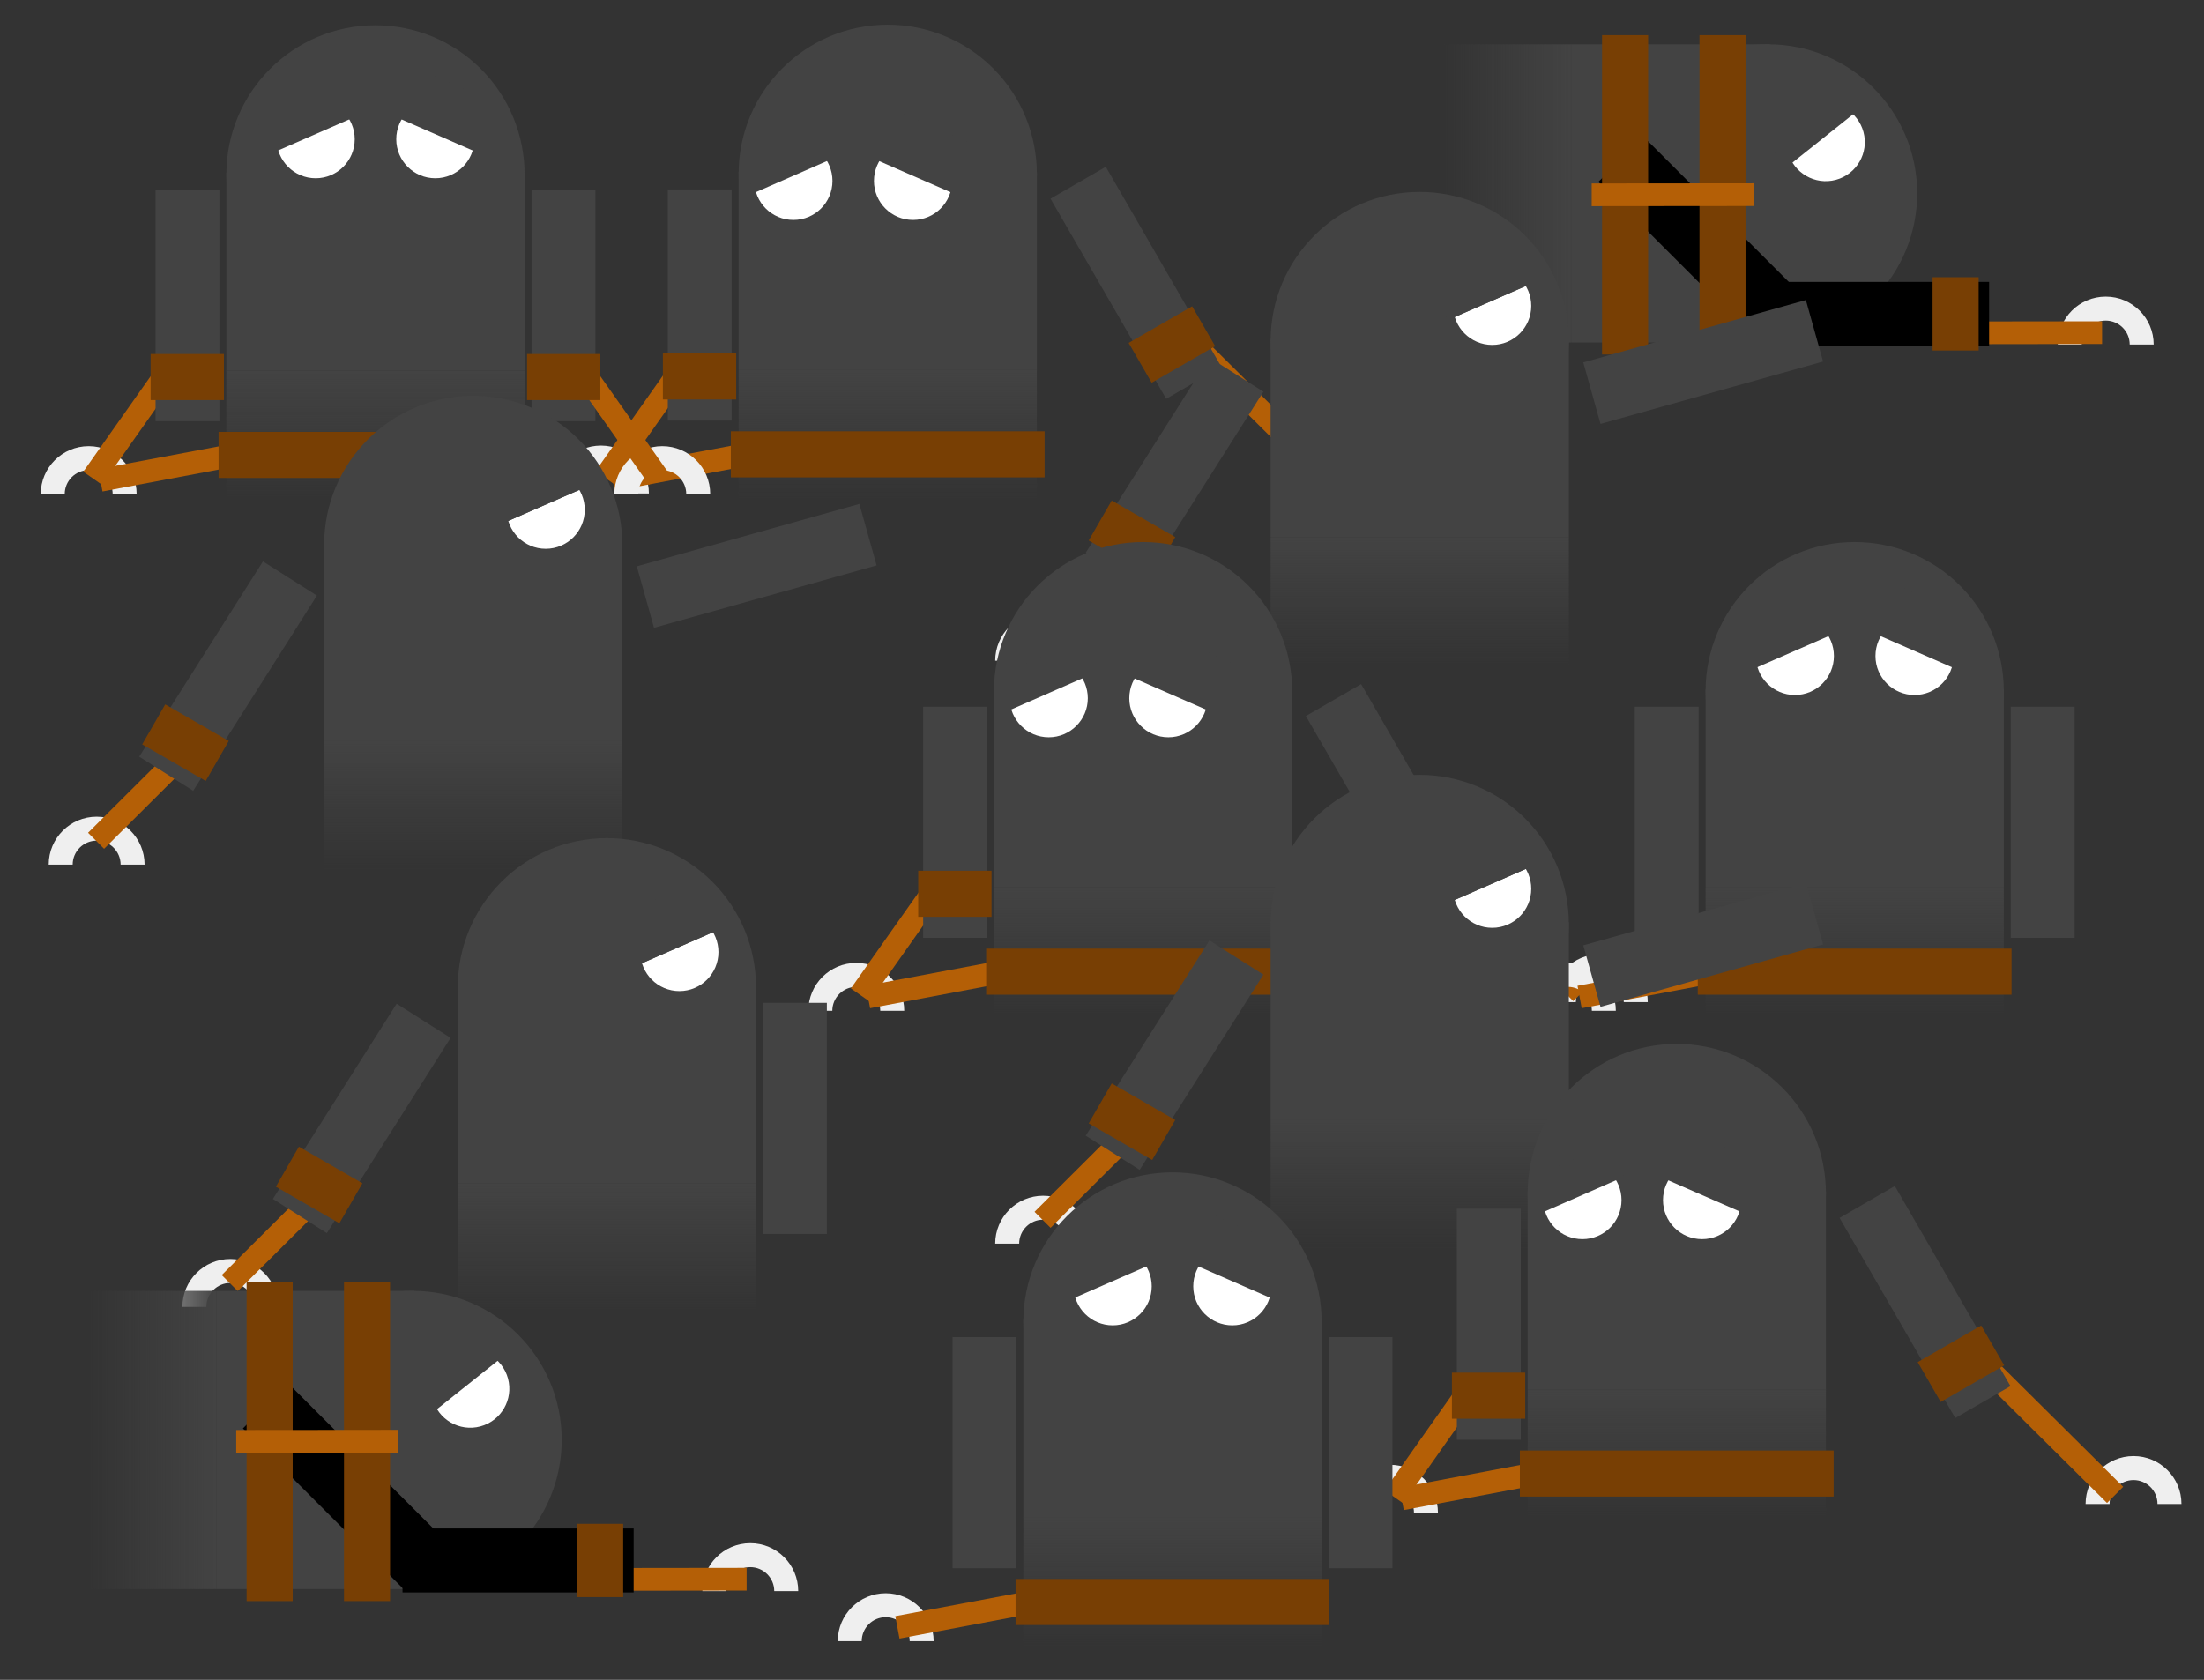 <svg version="1.1" viewBox="0.0 0.0 446.0 340.0" fill="none" stroke="none" stroke-linecap="square" stroke-miterlimit="10" xmlns:xlink="http://www.w3.org/1999/xlink" xmlns="http://www.w3.org/2000/svg"><rect x="0.0" y="0.0" width="446.0" height="340.0" fill="#333333" stroke="none"/><clipPath id="p.0"><path d="m0 0l446.0 0l0 340.0l-446.0 0l0 -340.0z" clip-rule="nonzero"/></clipPath><g clip-path="url(#p.0)"><path fill="#000000" fill-opacity="0.0" d="m0 0l446.0 0l0 340.0l-446.0 0z" fill-rule="evenodd"/><path fill="#434343" d="m357.785 8.971l0 0c16.665 0 30.175 13.51 30.175 30.175l0 0c0 8.003 -3.179 15.678 -8.838 21.337c-5.659 5.659 -13.334 8.838 -21.337 8.838l0 0c-16.665 0 -30.175 -13.51 -30.175 -30.175l0 0c0 -16.665 13.51 -30.175 30.175 -30.175z" fill-rule="evenodd"/><path fill="#434343" d="m358.151 8.971l0 60.35l-40.099 0l0 -60.35z" fill-rule="evenodd"/><path fill="#000000" d="m323.443 36.81l9.144 -9.144l33.072 33.072l-9.144 9.144z" fill-rule="evenodd"/><defs><linearGradient id="p.1" gradientUnits="userSpaceOnUse" gradientTransform="matrix(0.0 5.101 -5.101 0.0 0.0 0.0)" spreadMethod="pad" x1="1.758" y1="-62.346" x2="1.758" y2="-57.244"><stop offset="0.0" stop-color="#434343"/><stop offset="1" stop-color="#434343" stop-opacity="0.0"/><stop offset="1.0" stop-color="#ffffff" stop-opacity="0.0"/></linearGradient></defs><path fill="url(#p.1)" d="m318.051 8.971l0 60.35l-26.024 0l0 -60.35z" fill-rule="evenodd"/><path fill="#ffffff" d="m361.825 30.811l0 0c-1.129 -4.216 1.373 -8.549 5.589 -9.678l0 0c2.025 -0.542 4.182 -0.258 5.997 0.79c1.815 1.048 3.139 2.774 3.682 4.799l0 0c1.129 4.216 -1.373 8.549 -5.589 9.678l0 0c-4.216 1.129 -8.549 -1.373 -9.678 -5.589z" fill-rule="evenodd"/><path fill="#efefef" d="m435.818 69.736l0 0c0 -5.358 -4.343 -9.701 -9.701 -9.701c-5.358 0 -9.701 4.343 -9.701 9.701l4.85 0c0 -2.679 2.172 -4.85 4.85 -4.85c2.679 0 4.85 2.172 4.85 4.85z" fill-rule="evenodd"/><path fill="#434343" d="m354.849 25.428l14.772 -11.78l6.709 8.409l-14.772 11.78z" fill-rule="evenodd"/><path fill="#b45f06" d="m425.377 65.028l-24.976 0.031l0 4.598l24.976 -0.032z" fill-rule="evenodd"/><path fill="#000000" d="m355.743 70.003l0 -12.945l46.772 0l0 12.945z" fill-rule="evenodd"/><path fill="#783f04" d="m353.228 7.121l0 64.63l-9.323 0l0 -64.63z" fill-rule="evenodd"/><path fill="#783f04" d="m333.517 7.12l0 64.63l-9.323 0l0 -64.63z" fill-rule="evenodd"/><path fill="#783f04" d="m400.397 70.947l0 -14.835l-9.323 0l0 14.835z" fill-rule="evenodd"/><path fill="#b45f06" d="m354.849 37.101l-32.756 0.031l0 4.598l32.756 -0.031z" fill-rule="evenodd"/><path fill="#efefef" d="m111.906 99.886l0 0c0 -5.358 4.343 -9.701 9.701 -9.701c5.358 0 9.701 4.343 9.701 9.701l-4.85 0c0 -2.679 -2.172 -4.85 -4.85 -4.85c-2.679 0 -4.85 2.172 -4.85 4.85z" fill-rule="evenodd"/><path fill="#b45f06" d="m120.511 95.351l14.394 -20.409l3.78 2.646l-14.394 20.409z" fill-rule="evenodd"/><path fill="#434343" d="m149.467 35.173l0 0c0 -16.664 13.509 -30.173 30.173 -30.173l0 0c8.002 0 15.677 3.179 21.336 8.838c5.659 5.659 8.838 13.333 8.838 21.336l0 0c0 16.664 -13.509 30.173 -30.173 30.173l0 0c-16.664 0 -30.173 -13.509 -30.173 -30.173z" fill-rule="evenodd"/><path fill="#efefef" d="m281.768 98.12l0 0c0 -5.358 -4.343 -9.701 -9.701 -9.701c-5.358 0 -9.701 4.343 -9.701 9.701l4.85 0c0 -2.679 2.172 -4.85 4.85 -4.85c2.679 0 4.85 2.172 4.85 4.85z" fill-rule="evenodd"/><path fill="#434343" d="m149.467 34.809l60.346 0l0 40.094l-60.346 0z" fill-rule="evenodd"/><path fill="#b45f06" d="m269.977 94.641l-24.598 -24.409l-3.276 3.276l24.598 24.409z" fill-rule="evenodd"/><path fill="#434343" d="m135.136 38.342l12.913 0l0 46.772l-12.913 0z" fill-rule="evenodd"/><path fill="#434343" d="m212.584 40.217l11.181 -6.457l23.402 40.504l-11.181 6.457z" fill-rule="evenodd"/><defs><linearGradient id="p.2" gradientUnits="userSpaceOnUse" gradientTransform="matrix(5.101 0.0 0.0 5.101 0.0 0.0)" spreadMethod="pad" x1="29.304" y1="14.686" x2="29.304" y2="19.787"><stop offset="0.0" stop-color="#434343"/><stop offset="1" stop-color="#434343" stop-opacity="0.0"/><stop offset="1.0" stop-color="#ffffff" stop-opacity="0.0"/></linearGradient></defs><path fill="url(#p.2)" d="m149.467 74.909l60.346 0l0 26.016l-60.346 0z" fill-rule="evenodd"/><path fill="#ffffff" d="m152.646 36.615l0 0c0 -4.366 3.539 -7.906 7.906 -7.906l0 0c2.097 0 4.107 0.833 5.59 2.315c1.483 1.483 2.315 3.493 2.315 5.59l0 0c0 4.366 -3.539 7.906 -7.906 7.906l0 0c-4.366 0 -7.906 -3.539 -7.906 -7.906z" fill-rule="evenodd"/><path fill="#ffffff" d="m176.853 36.615l0 0c0 -4.366 3.539 -7.906 7.906 -7.906l0 0c2.097 0 4.107 0.833 5.59 2.315c1.483 1.483 2.315 3.493 2.315 5.59l0 0c0 4.366 -3.539 7.906 -7.906 7.906l0 0c-4.366 0 -7.906 -3.539 -7.906 -7.906z" fill-rule="evenodd"/><path fill="#434343" d="m149.78 32.245l16.189 -7.087l2.961 6.74l-16.189 7.087z" fill-rule="evenodd"/><path fill="#434343" d="m197.948 29.607l-17.323 -7.559l-4.315 9.858l17.323 7.559z" fill-rule="evenodd"/><path fill="#783f04" d="m134.137 71.535l14.835 0l0 9.323l-14.835 0z" fill-rule="evenodd"/><path fill="#783f04" d="m241.238 62.001l-12.85 7.402l4.661 8.063l12.85 -7.402z" fill-rule="evenodd"/><path fill="#b45f06" d="m123.549 94.82l24.567 -4.63l0.85 4.535l-24.567 4.63z" fill-rule="evenodd"/><path fill="#783f04" d="m147.888 87.296l63.496 0l0 9.323l-63.496 0z" fill-rule="evenodd"/><path fill="#efefef" d="m201.387 133.734l0 0c0 -5.358 4.343 -9.701 9.701 -9.701c5.358 0 9.701 4.343 9.701 9.701l-4.85 0c0 -2.679 -2.172 -4.85 -4.85 -4.85c-2.679 0 -4.85 2.172 -4.85 4.85z" fill-rule="evenodd"/><path fill="#b45f06" d="m209.349 127.286l16.189 -16.126l3.244 3.244l-16.189 16.126z" fill-rule="evenodd"/><path fill="#434343" d="m257.119 69.023l0 0c0 -16.665 13.51 -30.175 30.175 -30.175l0 0c8.003 0 15.678 3.179 21.337 8.838c5.659 5.659 8.838 13.334 8.838 21.337l0 0c0 16.665 -13.51 30.175 -30.175 30.175l0 0c-16.665 0 -30.175 -13.51 -30.175 -30.175z" fill-rule="evenodd"/><path fill="#434343" d="m257.119 68.657l60.35 0l0 40.099l-60.35 0z" fill-rule="evenodd"/><path fill="#434343" d="m244.739 72.363l10.921 6.914l-25.038 39.514l-10.921 -6.914z" fill-rule="evenodd"/><defs><linearGradient id="p.3" gradientUnits="userSpaceOnUse" gradientTransform="matrix(5.101 0.0 0.0 5.101 0.0 0.0)" spreadMethod="pad" x1="50.402" y1="21.319" x2="50.402" y2="26.42"><stop offset="0.0" stop-color="#434343"/><stop offset="1" stop-color="#434343" stop-opacity="0.0"/><stop offset="1.0" stop-color="#ffffff" stop-opacity="0.0"/></linearGradient></defs><path fill="url(#p.3)" d="m257.119 108.756l60.35 0l0 26.024l-60.35 0z" fill-rule="evenodd"/><path fill="#ffffff" d="m294.06 61.908l0 0c0 -4.363 3.537 -7.901 7.901 -7.901l0 0c2.095 0 4.105 0.832 5.587 2.314c1.482 1.482 2.314 3.491 2.314 5.587l0 0c0 4.363 -3.537 7.901 -7.901 7.901l0 0c-4.363 0 -7.901 -3.537 -7.901 -7.901z" fill-rule="evenodd"/><path fill="#434343" d="m323.877 85.798l-3.483 -12.442l45.041 -12.627l3.483 12.442z" fill-rule="evenodd"/><path fill="#783f04" d="m224.967 101.303l12.85 7.402l-4.661 8.094l-12.85 -7.402z" fill-rule="evenodd"/><path fill="#434343" d="m288.714 54.905l17.323 -7.559l4.315 9.858l-17.323 7.559z" fill-rule="evenodd"/><path fill="#434343" d="m288.673 54.905l17.323 -7.559l4.315 9.858l-17.323 7.559z" fill-rule="evenodd"/><path fill="#efefef" d="m163.577 204.592l0 0c0 -5.358 4.343 -9.701 9.701 -9.701c5.358 0 9.701 4.343 9.701 9.701l-4.85 0c0 -2.679 -2.172 -4.85 -4.85 -4.85c-2.679 0 -4.85 2.172 -4.85 4.85z" fill-rule="evenodd"/><path fill="#b45f06" d="m172.183 200.057l14.394 -20.409l3.78 2.646l-14.394 20.409z" fill-rule="evenodd"/><path fill="#434343" d="m201.139 139.879l0 0c0 -16.664 13.509 -30.173 30.173 -30.173l0 0c8.002 0 15.677 3.179 21.336 8.838c5.659 5.659 8.838 13.333 8.838 21.336l0 0c0 16.664 -13.509 30.173 -30.173 30.173l0 0c-16.664 0 -30.173 -13.509 -30.173 -30.173z" fill-rule="evenodd"/><path fill="#efefef" d="m333.44 202.826l0 0c0 -5.358 -4.343 -9.701 -9.701 -9.701c-5.358 0 -9.701 4.343 -9.701 9.701l4.85 0c0 -2.679 2.172 -4.85 4.85 -4.85c2.679 0 4.85 2.172 4.85 4.85z" fill-rule="evenodd"/><path fill="#434343" d="m201.139 139.515l60.346 0l0 40.094l-60.346 0z" fill-rule="evenodd"/><path fill="#b45f06" d="m321.649 199.347l-24.598 -24.409l-3.276 3.276l24.598 24.409z" fill-rule="evenodd"/><path fill="#434343" d="m186.808 143.049l12.913 0l0 46.772l-12.913 0z" fill-rule="evenodd"/><path fill="#434343" d="m264.256 144.923l11.181 -6.457l23.402 40.504l-11.181 6.457z" fill-rule="evenodd"/><defs><linearGradient id="p.4" gradientUnits="userSpaceOnUse" gradientTransform="matrix(5.101 0.0 0.0 5.101 0.0 0.0)" spreadMethod="pad" x1="39.434" y1="35.214" x2="39.434" y2="40.315"><stop offset="0.0" stop-color="#434343"/><stop offset="1" stop-color="#434343" stop-opacity="0.0"/><stop offset="1.0" stop-color="#ffffff" stop-opacity="0.0"/></linearGradient></defs><path fill="url(#p.4)" d="m201.139 179.615l60.346 0l0 26.016l-60.346 0z" fill-rule="evenodd"/><path fill="#ffffff" d="m204.317 141.321l0 0c0 -4.366 3.539 -7.906 7.906 -7.906l0 0c2.097 0 4.107 0.833 5.59 2.315c1.483 1.483 2.315 3.493 2.315 5.59l0 0c0 4.366 -3.539 7.906 -7.906 7.906l0 0c-4.366 0 -7.906 -3.539 -7.906 -7.906z" fill-rule="evenodd"/><path fill="#ffffff" d="m228.524 141.321l0 0c0 -4.366 3.539 -7.906 7.906 -7.906l0 0c2.097 0 4.107 0.833 5.59 2.315c1.483 1.483 2.315 3.493 2.315 5.59l0 0c0 4.366 -3.539 7.906 -7.906 7.906l0 0c-4.366 0 -7.906 -3.539 -7.906 -7.906z" fill-rule="evenodd"/><path fill="#434343" d="m201.452 136.951l16.189 -7.087l2.961 6.74l-16.189 7.087z" fill-rule="evenodd"/><path fill="#434343" d="m249.619 134.313l-17.323 -7.559l-4.315 9.858l17.323 7.559z" fill-rule="evenodd"/><path fill="#783f04" d="m185.809 176.241l14.835 0l0 9.323l-14.835 0z" fill-rule="evenodd"/><path fill="#783f04" d="m292.91 166.707l-12.85 7.402l4.661 8.063l12.85 -7.402z" fill-rule="evenodd"/><path fill="#b45f06" d="m175.221 199.526l24.567 -4.63l0.85 4.535l-24.567 4.63z" fill-rule="evenodd"/><path fill="#783f04" d="m199.559 192.002l63.496 0l0 9.323l-63.496 0z" fill-rule="evenodd"/><path fill="#efefef" d="m8.247 100.004l0 0c0 -5.358 4.343 -9.701 9.701 -9.701c5.358 0 9.701 4.343 9.701 9.701l-4.85 0c0 -2.679 -2.172 -4.85 -4.85 -4.85c-2.679 0 -4.85 2.172 -4.85 4.85z" fill-rule="evenodd"/><path fill="#b45f06" d="m16.852 95.469l14.394 -20.409l3.78 2.646l-14.394 20.409z" fill-rule="evenodd"/><path fill="#434343" d="m45.808 35.293l0 0c0 -16.665 13.51 -30.175 30.175 -30.175l0 0c8.003 0 15.678 3.179 21.337 8.838c5.659 5.659 8.838 13.334 8.838 21.337l0 0c0 16.665 -13.51 30.175 -30.175 30.175l0 0c-16.665 0 -30.175 -13.51 -30.175 -30.175z" fill-rule="evenodd"/><path fill="#434343" d="m45.808 34.927l60.35 0l0 40.099l-60.35 0z" fill-rule="evenodd"/><path fill="#434343" d="m31.477 38.461l12.925 0l0 46.778l-12.925 0z" fill-rule="evenodd"/><path fill="#434343" d="m107.564 38.461l12.925 0l0 46.778l-12.925 0z" fill-rule="evenodd"/><defs><linearGradient id="p.5" gradientUnits="userSpaceOnUse" gradientTransform="matrix(5.101 0.0 0.0 5.101 0.0 0.0)" spreadMethod="pad" x1="8.98" y1="14.707" x2="8.98" y2="19.808"><stop offset="0.0" stop-color="#434343"/><stop offset="1" stop-color="#434343" stop-opacity="0.0"/><stop offset="1.0" stop-color="#ffffff" stop-opacity="0.0"/></linearGradient></defs><path fill="url(#p.5)" d="m45.808 75.027l60.35 0l0 26.024l-60.35 0z" fill-rule="evenodd"/><path fill="#ffffff" d="m55.979 28.178l0 0c0 -4.363 3.537 -7.901 7.901 -7.901l0 0c2.095 0 4.105 0.832 5.587 2.314c1.482 1.482 2.314 3.491 2.314 5.587l0 0c0 4.363 -3.537 7.901 -7.901 7.901l0 0c-4.363 0 -7.901 -3.537 -7.901 -7.901z" fill-rule="evenodd"/><path fill="#ffffff" d="m80.186 28.178l0 0c0 -4.363 3.537 -7.901 7.901 -7.901l0 0c2.095 0 4.105 0.832 5.587 2.314c1.482 1.482 2.314 3.491 2.314 5.587l0 0c0 4.363 -3.537 7.901 -7.901 7.901l0 0c-4.363 0 -7.901 -3.537 -7.901 -7.901z" fill-rule="evenodd"/><path fill="#434343" d="m50.632 21.175l17.312 -7.562l4.305 9.863l-17.312 7.562z" fill-rule="evenodd"/><path fill="#434343" d="m101.281 21.175l-17.312 -7.562l-4.305 9.863l17.312 7.562z" fill-rule="evenodd"/><path fill="#783f04" d="m30.478 71.653l14.835 0l0 9.323l-14.835 0z" fill-rule="evenodd"/><path fill="#efefef" d="m143.719 100.004l0 0c0 -5.358 -4.343 -9.701 -9.701 -9.701c-5.358 0 -9.701 4.343 -9.701 9.701l4.85 0c0 -2.679 2.172 -4.85 4.85 -4.85c2.679 0 4.85 2.172 4.85 4.85z" fill-rule="evenodd"/><path fill="#b45f06" d="m135.114 95.469l-14.394 -20.409l-3.78 2.646l14.394 20.409z" fill-rule="evenodd"/><path fill="#783f04" d="m121.488 71.653l-14.835 0l0 9.323l14.835 0z" fill-rule="evenodd"/><path fill="#b45f06" d="m19.891 94.938l24.567 -4.63l0.85 4.535l-24.567 4.63z" fill-rule="evenodd"/><path fill="#783f04" d="m44.229 87.414l63.496 0l0 9.323l-63.496 0z" fill-rule="evenodd"/><path fill="#efefef" d="m9.857 174.999l0 0c0 -5.358 4.343 -9.701 9.701 -9.701c5.358 0 9.701 4.343 9.701 9.701l-4.85 0c0 -2.679 -2.172 -4.85 -4.85 -4.85c-2.679 0 -4.85 2.172 -4.85 4.85z" fill-rule="evenodd"/><path fill="#b45f06" d="m17.819 168.551l16.189 -16.126l3.244 3.244l-16.189 16.126z" fill-rule="evenodd"/><path fill="#434343" d="m65.589 110.288l0 0c0 -16.665 13.51 -30.175 30.175 -30.175l0 0c8.003 0 15.678 3.179 21.337 8.838c5.659 5.659 8.838 13.334 8.838 21.337l0 0c0 16.665 -13.51 30.175 -30.175 30.175l0 0c-16.665 0 -30.175 -13.51 -30.175 -30.175z" fill-rule="evenodd"/><path fill="#434343" d="m65.589 109.922l60.35 0l0 40.099l-60.35 0z" fill-rule="evenodd"/><path fill="#434343" d="m53.209 113.628l10.921 6.914l-25.038 39.514l-10.921 -6.914z" fill-rule="evenodd"/><defs><linearGradient id="p.6" gradientUnits="userSpaceOnUse" gradientTransform="matrix(5.101 0.0 0.0 5.101 0.0 0.0)" spreadMethod="pad" x1="12.857" y1="29.408" x2="12.857" y2="34.509"><stop offset="0.0" stop-color="#434343"/><stop offset="1" stop-color="#434343" stop-opacity="0.0"/><stop offset="1.0" stop-color="#ffffff" stop-opacity="0.0"/></linearGradient></defs><path fill="url(#p.6)" d="m65.589 150.022l60.35 0l0 26.024l-60.35 0z" fill-rule="evenodd"/><path fill="#ffffff" d="m102.53 103.173l0 0c0 -4.363 3.537 -7.901 7.901 -7.901l0 0c2.095 0 4.105 0.832 5.587 2.314c1.482 1.482 2.314 3.491 2.314 5.587l0 0c0 4.363 -3.537 7.901 -7.901 7.901l0 0c-4.363 0 -7.901 -3.537 -7.901 -7.901z" fill-rule="evenodd"/><path fill="#434343" d="m132.347 127.064l-3.483 -12.442l45.041 -12.627l3.483 12.442z" fill-rule="evenodd"/><path fill="#783f04" d="m33.436 142.568l12.85 7.402l-4.661 8.094l-12.85 -7.402z" fill-rule="evenodd"/><path fill="#434343" d="m97.184 96.17l17.323 -7.559l4.315 9.858l-17.323 7.559z" fill-rule="evenodd"/><path fill="#434343" d="m97.143 96.17l17.323 -7.559l4.315 9.858l-17.323 7.559z" fill-rule="evenodd"/><path fill="#efefef" d="m307.577 204.592l0 0c0 -5.358 4.343 -9.701 9.701 -9.701c5.358 0 9.701 4.343 9.701 9.701l-4.85 0c0 -2.679 -2.172 -4.85 -4.85 -4.85c-2.679 0 -4.85 2.172 -4.85 4.85z" fill-rule="evenodd"/><path fill="#434343" d="m345.139 139.881l0 0c0 -16.665 13.51 -30.175 30.175 -30.175l0 0c8.003 0 15.678 3.179 21.337 8.838c5.659 5.659 8.838 13.334 8.838 21.337l0 0c0 16.665 -13.51 30.175 -30.175 30.175l0 0c-16.665 0 -30.175 -13.51 -30.175 -30.175z" fill-rule="evenodd"/><path fill="#434343" d="m345.139 139.515l60.35 0l0 40.099l-60.35 0z" fill-rule="evenodd"/><path fill="#434343" d="m330.808 143.049l12.925 0l0 46.778l-12.925 0z" fill-rule="evenodd"/><path fill="#434343" d="m406.895 143.049l12.925 0l0 46.778l-12.925 0z" fill-rule="evenodd"/><defs><linearGradient id="p.7" gradientUnits="userSpaceOnUse" gradientTransform="matrix(5.101 0.0 0.0 5.101 0.0 0.0)" spreadMethod="pad" x1="67.656" y1="35.209" x2="67.656" y2="40.31"><stop offset="0.0" stop-color="#434343"/><stop offset="1" stop-color="#434343" stop-opacity="0.0"/><stop offset="1.0" stop-color="#ffffff" stop-opacity="0.0"/></linearGradient></defs><path fill="url(#p.7)" d="m345.139 179.615l60.35 0l0 26.024l-60.35 0z" fill-rule="evenodd"/><path fill="#ffffff" d="m355.309 132.766l0 0c0 -4.363 3.537 -7.901 7.901 -7.901l0 0c2.095 0 4.105 0.832 5.587 2.314c1.482 1.482 2.314 3.491 2.314 5.587l0 0c0 4.363 -3.537 7.901 -7.901 7.901l0 0c-4.363 0 -7.901 -3.537 -7.901 -7.901z" fill-rule="evenodd"/><path fill="#ffffff" d="m379.516 132.766l0 0c0 -4.363 3.537 -7.901 7.901 -7.901l0 0c2.095 0 4.105 0.832 5.587 2.314c1.482 1.482 2.314 3.491 2.314 5.587l0 0c0 4.363 -3.537 7.901 -7.901 7.901l0 0c-4.363 0 -7.901 -3.537 -7.901 -7.901z" fill-rule="evenodd"/><path fill="#434343" d="m349.963 125.763l17.312 -7.562l4.305 9.863l-17.312 7.562z" fill-rule="evenodd"/><path fill="#434343" d="m400.611 125.763l-17.312 -7.562l-4.305 9.863l17.312 7.562z" fill-rule="evenodd"/><path fill="#b45f06" d="m319.221 199.526l24.567 -4.63l0.85 4.535l-24.567 4.63z" fill-rule="evenodd"/><path fill="#783f04" d="m343.559 192.002l63.496 0l0 9.323l-63.496 0z" fill-rule="evenodd"/><path fill="#efefef" d="m36.908 264.521l0 0c0 -5.358 4.343 -9.701 9.701 -9.701c5.358 0 9.701 4.343 9.701 9.701l-4.85 0c0 -2.679 -2.172 -4.85 -4.85 -4.85c-2.679 0 -4.85 2.172 -4.85 4.85z" fill-rule="evenodd"/><path fill="#b45f06" d="m44.87 258.073l16.189 -16.126l3.244 3.244l-16.189 16.126z" fill-rule="evenodd"/><path fill="#434343" d="m92.64 199.809l0 0c0 -16.665 13.51 -30.175 30.175 -30.175l0 0c8.003 0 15.678 3.179 21.337 8.838c5.659 5.659 8.838 13.334 8.838 21.337l0 0c0 16.665 -13.51 30.175 -30.175 30.175l0 0c-16.665 0 -30.175 -13.51 -30.175 -30.175z" fill-rule="evenodd"/><path fill="#434343" d="m92.64 199.444l60.35 0l0 40.099l-60.35 0z" fill-rule="evenodd"/><path fill="#434343" d="m80.26 203.15l10.921 6.914l-25.038 39.514l-10.921 -6.914z" fill-rule="evenodd"/><defs><linearGradient id="p.8" gradientUnits="userSpaceOnUse" gradientTransform="matrix(5.101 0.0 0.0 5.101 0.0 0.0)" spreadMethod="pad" x1="18.16" y1="46.956" x2="18.16" y2="52.058"><stop offset="0.0" stop-color="#434343"/><stop offset="1" stop-color="#434343" stop-opacity="0.0"/><stop offset="1.0" stop-color="#ffffff" stop-opacity="0.0"/></linearGradient></defs><path fill="url(#p.8)" d="m92.64 239.543l60.35 0l0 26.024l-60.35 0z" fill-rule="evenodd"/><path fill="#ffffff" d="m129.581 192.695l0 0c0 -4.363 3.537 -7.901 7.901 -7.901l0 0c2.095 0 4.105 0.832 5.587 2.314c1.482 1.482 2.314 3.491 2.314 5.587l0 0c0 4.363 -3.537 7.901 -7.901 7.901l0 0c-4.363 0 -7.901 -3.537 -7.901 -7.901z" fill-rule="evenodd"/><path fill="#434343" d="m154.396 202.977l12.925 0l0 46.778l-12.925 0z" fill-rule="evenodd"/><path fill="#783f04" d="m60.487 232.09l12.85 7.402l-4.661 8.094l-12.85 -7.402z" fill-rule="evenodd"/><path fill="#434343" d="m124.235 185.692l17.323 -7.559l4.315 9.858l-17.323 7.559z" fill-rule="evenodd"/><path fill="#434343" d="m124.194 185.692l17.323 -7.559l4.315 9.858l-17.323 7.559z" fill-rule="evenodd"/><path fill="#efefef" d="m201.387 251.716l0 0c0 -5.358 4.343 -9.701 9.701 -9.701c5.358 0 9.701 4.343 9.701 9.701l-4.85 0c0 -2.679 -2.172 -4.85 -4.85 -4.85c-2.679 0 -4.85 2.172 -4.85 4.85z" fill-rule="evenodd"/><path fill="#b45f06" d="m209.349 245.267l16.189 -16.126l3.244 3.244l-16.189 16.126z" fill-rule="evenodd"/><path fill="#434343" d="m257.119 187.004l0 0c0 -16.665 13.51 -30.175 30.175 -30.175l0 0c8.003 0 15.678 3.179 21.337 8.838c5.659 5.659 8.838 13.334 8.838 21.337l0 0c0 16.665 -13.51 30.175 -30.175 30.175l0 0c-16.665 0 -30.175 -13.51 -30.175 -30.175z" fill-rule="evenodd"/><path fill="#434343" d="m257.119 186.639l60.35 0l0 40.099l-60.35 0z" fill-rule="evenodd"/><path fill="#434343" d="m244.739 190.345l10.921 6.914l-25.038 39.514l-10.921 -6.914z" fill-rule="evenodd"/><defs><linearGradient id="p.9" gradientUnits="userSpaceOnUse" gradientTransform="matrix(5.101 0.0 0.0 5.101 0.0 0.0)" spreadMethod="pad" x1="50.402" y1="44.446" x2="50.402" y2="49.548"><stop offset="0.0" stop-color="#434343"/><stop offset="1" stop-color="#434343" stop-opacity="0.0"/><stop offset="1.0" stop-color="#ffffff" stop-opacity="0.0"/></linearGradient></defs><path fill="url(#p.9)" d="m257.119 226.738l60.35 0l0 26.024l-60.35 0z" fill-rule="evenodd"/><path fill="#ffffff" d="m294.06 179.889l0 0c0 -4.363 3.537 -7.901 7.901 -7.901l0 0c2.095 0 4.105 0.832 5.587 2.314c1.482 1.482 2.314 3.491 2.314 5.587l0 0c0 4.363 -3.537 7.901 -7.901 7.901l0 0c-4.363 0 -7.901 -3.537 -7.901 -7.901z" fill-rule="evenodd"/><path fill="#434343" d="m323.877 203.78l-3.483 -12.442l45.041 -12.627l3.483 12.442z" fill-rule="evenodd"/><path fill="#783f04" d="m224.967 219.284l12.85 7.402l-4.661 8.094l-12.85 -7.402z" fill-rule="evenodd"/><path fill="#434343" d="m288.714 172.886l17.323 -7.559l4.315 9.858l-17.323 7.559z" fill-rule="evenodd"/><path fill="#434343" d="m288.673 172.886l17.323 -7.559l4.315 9.858l-17.323 7.559z" fill-rule="evenodd"/><path fill="#efefef" d="m271.577 306.172l0 0c0 -5.358 4.343 -9.701 9.701 -9.701c5.358 0 9.701 4.343 9.701 9.701l-4.85 0c0 -2.679 -2.172 -4.85 -4.85 -4.85c-2.679 0 -4.85 2.172 -4.85 4.85z" fill-rule="evenodd"/><path fill="#b45f06" d="m280.183 301.637l14.394 -20.409l3.78 2.646l-14.394 20.409z" fill-rule="evenodd"/><path fill="#434343" d="m309.139 241.461l0 0c0 -16.665 13.51 -30.175 30.175 -30.175l0 0c8.003 0 15.678 3.179 21.337 8.838c5.659 5.659 8.838 13.334 8.838 21.337l0 0c0 16.665 -13.51 30.175 -30.175 30.175l0 0c-16.665 0 -30.175 -13.51 -30.175 -30.175z" fill-rule="evenodd"/><path fill="#efefef" d="m441.44 304.407l0 0c0 -5.358 -4.343 -9.701 -9.701 -9.701c-5.358 0 -9.701 4.343 -9.701 9.701l4.85 0c0 -2.679 2.172 -4.85 4.85 -4.85c2.679 0 4.85 2.172 4.85 4.85z" fill-rule="evenodd"/><path fill="#434343" d="m309.139 241.095l60.35 0l0 40.099l-60.35 0z" fill-rule="evenodd"/><path fill="#b45f06" d="m429.649 300.927l-24.598 -24.409l-3.276 3.276l24.598 24.409z" fill-rule="evenodd"/><path fill="#434343" d="m294.808 244.629l12.925 0l0 46.778l-12.925 0z" fill-rule="evenodd"/><path fill="#434343" d="m372.256 246.503l11.181 -6.457l23.402 40.504l-11.181 6.457z" fill-rule="evenodd"/><defs><linearGradient id="p.10" gradientUnits="userSpaceOnUse" gradientTransform="matrix(5.101 0.0 0.0 5.101 0.0 0.0)" spreadMethod="pad" x1="60.599" y1="55.121" x2="60.599" y2="60.222"><stop offset="0.0" stop-color="#434343"/><stop offset="1" stop-color="#434343" stop-opacity="0.0"/><stop offset="1.0" stop-color="#ffffff" stop-opacity="0.0"/></linearGradient></defs><path fill="url(#p.10)" d="m309.139 281.195l60.35 0l0 26.024l-60.35 0z" fill-rule="evenodd"/><path fill="#ffffff" d="m312.317 242.901l0 0c0 -4.366 3.539 -7.906 7.906 -7.906l0 0c2.097 0 4.107 0.833 5.59 2.315c1.483 1.483 2.315 3.493 2.315 5.59l0 0c0 4.366 -3.539 7.906 -7.906 7.906l0 0c-4.366 0 -7.906 -3.539 -7.906 -7.906z" fill-rule="evenodd"/><path fill="#ffffff" d="m336.524 242.901l0 0c0 -4.366 3.539 -7.906 7.906 -7.906l0 0c2.097 0 4.107 0.833 5.59 2.315c1.483 1.483 2.315 3.493 2.315 5.59l0 0c0 4.366 -3.539 7.906 -7.906 7.906l0 0c-4.366 0 -7.906 -3.539 -7.906 -7.906z" fill-rule="evenodd"/><path fill="#434343" d="m309.452 238.531l16.189 -7.087l2.961 6.74l-16.189 7.087z" fill-rule="evenodd"/><path fill="#434343" d="m357.62 235.893l-17.323 -7.559l-4.315 9.858l17.323 7.559z" fill-rule="evenodd"/><path fill="#783f04" d="m293.809 277.821l14.835 0l0 9.323l-14.835 0z" fill-rule="evenodd"/><path fill="#783f04" d="m400.91 268.287l-12.85 7.402l4.661 8.063l12.85 -7.402z" fill-rule="evenodd"/><path fill="#b45f06" d="m283.221 301.106l24.567 -4.63l0.85 4.535l-24.567 4.63z" fill-rule="evenodd"/><path fill="#783f04" d="m307.559 293.582l63.496 0l0 9.323l-63.496 0z" fill-rule="evenodd"/><path fill="#434343" d="m83.494 261.273l0 0c16.665 0 30.175 13.51 30.175 30.175l0 0c0 8.003 -3.179 15.678 -8.838 21.337c-5.659 5.659 -13.334 8.838 -21.337 8.838l0 0c-16.665 0 -30.175 -13.51 -30.175 -30.175l0 0c0 -16.665 13.51 -30.175 30.175 -30.175z" fill-rule="evenodd"/><path fill="#434343" d="m83.859 261.273l0 60.35l-40.099 0l0 -60.35z" fill-rule="evenodd"/><path fill="#000000" d="m49.152 289.112l9.144 -9.144l33.072 33.072l-9.144 9.144z" fill-rule="evenodd"/><defs><linearGradient id="p.11" gradientUnits="userSpaceOnUse" gradientTransform="matrix(0.0 5.101 -5.101 0.0 0.0 0.0)" spreadMethod="pad" x1="51.216" y1="-8.578" x2="51.216" y2="-3.477"><stop offset="0.0" stop-color="#434343"/><stop offset="1" stop-color="#434343" stop-opacity="0.0"/><stop offset="1.0" stop-color="#ffffff" stop-opacity="0.0"/></linearGradient></defs><path fill="url(#p.11)" d="m43.76 261.273l0 60.35l-26.024 0l0 -60.35z" fill-rule="evenodd"/><path fill="#ffffff" d="m87.534 283.113l0 0c-1.129 -4.216 1.373 -8.549 5.589 -9.678l0 0c2.025 -0.542 4.182 -0.258 5.997 0.79c1.815 1.048 3.139 2.774 3.682 4.799l0 0c1.129 4.216 -1.373 8.549 -5.589 9.678l0 0c-4.216 1.129 -8.549 -1.373 -9.678 -5.589z" fill-rule="evenodd"/><path fill="#efefef" d="m161.527 322.038l0 0c0 -5.358 -4.343 -9.701 -9.701 -9.701c-5.358 0 -9.701 4.343 -9.701 9.701l4.85 0c0 -2.679 2.172 -4.85 4.85 -4.85c2.679 0 4.85 2.172 4.85 4.85z" fill-rule="evenodd"/><path fill="#434343" d="m80.557 277.73l14.772 -11.78l6.709 8.409l-14.772 11.78z" fill-rule="evenodd"/><path fill="#b45f06" d="m151.086 317.33l-24.976 0.031l0 4.598l24.976 -0.031z" fill-rule="evenodd"/><path fill="#000000" d="m81.451 322.305l0 -12.945l46.772 0l0 12.945z" fill-rule="evenodd"/><path fill="#783f04" d="m78.936 259.423l0 64.63l-9.323 0l0 -64.63z" fill-rule="evenodd"/><path fill="#783f04" d="m59.226 259.422l0 64.63l-9.323 0l0 -64.63z" fill-rule="evenodd"/><path fill="#783f04" d="m126.105 323.249l0 -14.835l-9.323 0l0 14.835z" fill-rule="evenodd"/><path fill="#b45f06" d="m80.558 289.403l-32.756 0.031l0 4.598l32.756 -0.031z" fill-rule="evenodd"/><path fill="#efefef" d="m169.528 332.172l0 0c0 -5.358 4.343 -9.701 9.701 -9.701c5.358 0 9.701 4.343 9.701 9.701l-4.85 0c0 -2.679 -2.172 -4.85 -4.85 -4.85c-2.679 0 -4.85 2.172 -4.85 4.85z" fill-rule="evenodd"/><path fill="#434343" d="m207.089 267.461l0 0c0 -16.665 13.51 -30.175 30.175 -30.175l0 0c8.003 0 15.678 3.179 21.337 8.838c5.659 5.659 8.838 13.334 8.838 21.337l0 0c0 16.665 -13.51 30.175 -30.175 30.175l0 0c-16.665 0 -30.175 -13.51 -30.175 -30.175z" fill-rule="evenodd"/><path fill="#434343" d="m207.089 267.095l60.35 0l0 40.099l-60.35 0z" fill-rule="evenodd"/><path fill="#434343" d="m192.758 270.629l12.925 0l0 46.778l-12.925 0z" fill-rule="evenodd"/><path fill="#434343" d="m268.845 270.629l12.925 0l0 46.778l-12.925 0z" fill-rule="evenodd"/><defs><linearGradient id="p.12" gradientUnits="userSpaceOnUse" gradientTransform="matrix(5.101 0.0 0.0 5.101 0.0 0.0)" spreadMethod="pad" x1="40.595" y1="60.218" x2="40.595" y2="65.319"><stop offset="0.0" stop-color="#434343"/><stop offset="1" stop-color="#434343" stop-opacity="0.0"/><stop offset="1.0" stop-color="#ffffff" stop-opacity="0.0"/></linearGradient></defs><path fill="url(#p.12)" d="m207.089 307.195l60.35 0l0 26.024l-60.35 0z" fill-rule="evenodd"/><path fill="#ffffff" d="m217.259 260.346l0 0c0 -4.363 3.537 -7.901 7.901 -7.901l0 0c2.095 0 4.105 0.832 5.587 2.314c1.482 1.482 2.314 3.491 2.314 5.587l0 0c0 4.363 -3.537 7.901 -7.901 7.901l0 0c-4.363 0 -7.901 -3.537 -7.901 -7.901z" fill-rule="evenodd"/><path fill="#ffffff" d="m241.466 260.346l0 0c0 -4.363 3.537 -7.901 7.901 -7.901l0 0c2.095 0 4.105 0.832 5.587 2.314c1.482 1.482 2.314 3.491 2.314 5.587l0 0c0 4.363 -3.537 7.901 -7.901 7.901l0 0c-4.363 0 -7.901 -3.537 -7.901 -7.901z" fill-rule="evenodd"/><path fill="#434343" d="m211.913 253.343l17.312 -7.562l4.305 9.863l-17.312 7.562z" fill-rule="evenodd"/><path fill="#434343" d="m262.562 253.343l-17.312 -7.562l-4.305 9.863l17.312 7.562z" fill-rule="evenodd"/><path fill="#b45f06" d="m181.171 327.106l24.567 -4.63l0.85 4.535l-24.567 4.63z" fill-rule="evenodd"/><path fill="#783f04" d="m205.51 319.582l63.496 0l0 9.323l-63.496 0z" fill-rule="evenodd"/></g></svg>